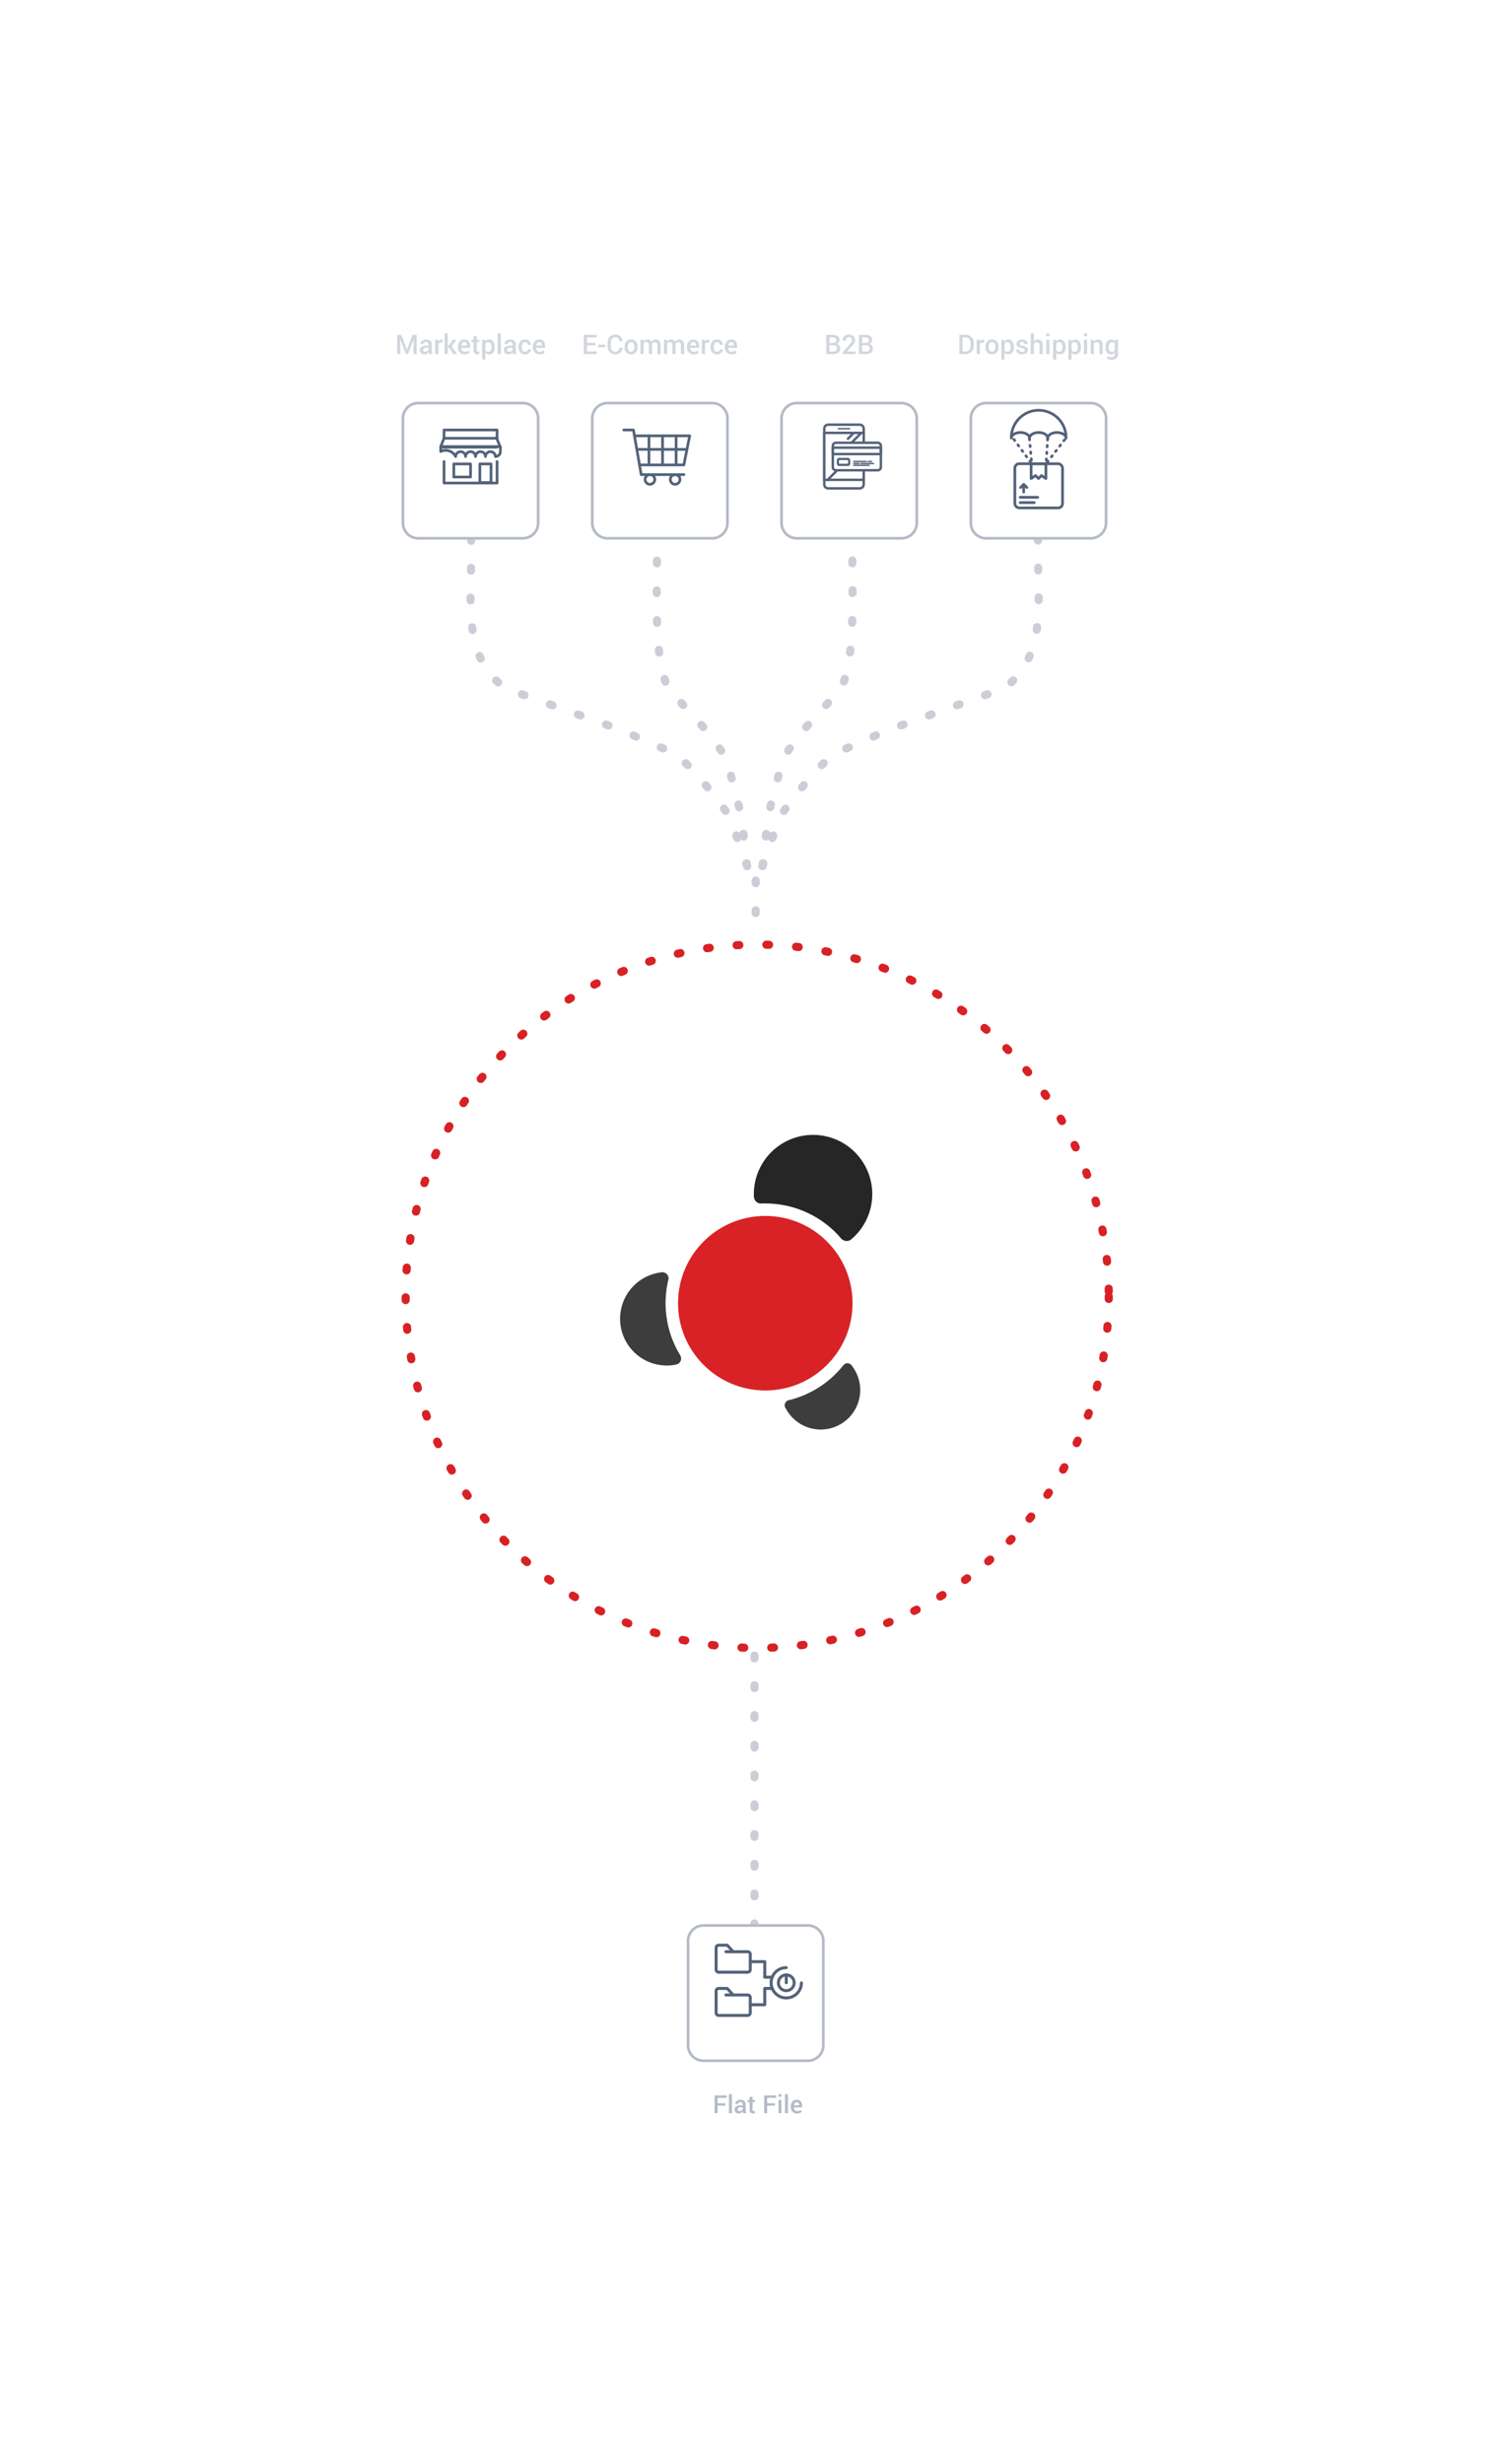 <svg xmlns="http://www.w3.org/2000/svg" xmlns:xlink="http://www.w3.org/1999/xlink" width="558" height="910.803" viewBox="0 0 558 910.803">
  <defs>
    <filter id="Path_4536" x="0" y="0" width="348" height="348" filterUnits="userSpaceOnUse">
      <feOffset dy="5" input="SourceAlpha"/>
      <feGaussianBlur stdDeviation="49.5" result="blur"/>
      <feFlood flood-color="#3c485a" flood-opacity="0.102"/>
      <feComposite operator="in" in2="blur"/>
      <feComposite in="SourceGraphic"/>
    </filter>
    <filter id="Path_4537" x="70" y="0" width="348" height="348" filterUnits="userSpaceOnUse">
      <feOffset dy="5" input="SourceAlpha"/>
      <feGaussianBlur stdDeviation="49.5" result="blur-2"/>
      <feFlood flood-color="#3c485a" flood-opacity="0.102"/>
      <feComposite operator="in" in2="blur-2"/>
      <feComposite in="SourceGraphic"/>
    </filter>
    <filter id="Path_4538" x="140" y="0" width="348" height="348" filterUnits="userSpaceOnUse">
      <feOffset dy="5" input="SourceAlpha"/>
      <feGaussianBlur stdDeviation="49.5" result="blur-3"/>
      <feFlood flood-color="#3c485a" flood-opacity="0.102"/>
      <feComposite operator="in" in2="blur-3"/>
      <feComposite in="SourceGraphic"/>
    </filter>
    <filter id="Path_4539" x="210" y="0" width="348" height="348" filterUnits="userSpaceOnUse">
      <feOffset dy="5" input="SourceAlpha"/>
      <feGaussianBlur stdDeviation="49.5" result="blur-4"/>
      <feFlood flood-color="#3c485a" flood-opacity="0.102"/>
      <feComposite operator="in" in2="blur-4"/>
      <feComposite in="SourceGraphic"/>
    </filter>
    <filter id="Path_4534" x="30.711" y="249.41" width="499.074" height="499.074" filterUnits="userSpaceOnUse">
      <feOffset dy="20" input="SourceAlpha"/>
      <feGaussianBlur stdDeviation="49.5" result="blur-5"/>
      <feFlood flood-color="#3c485a" flood-opacity="0.149"/>
      <feComposite operator="in" in2="blur-5"/>
      <feComposite in="SourceGraphic"/>
    </filter>
    <filter id="Path_4532" x="105.439" y="562.803" width="348" height="348" filterUnits="userSpaceOnUse">
      <feOffset dy="5" input="SourceAlpha"/>
      <feGaussianBlur stdDeviation="49.5" result="blur-6"/>
      <feFlood flood-color="#3c485a" flood-opacity="0.102"/>
      <feComposite operator="in" in2="blur-6"/>
      <feComposite in="SourceGraphic"/>
    </filter>
  </defs>
  <g id="Group_3559" data-name="Group 3559" transform="translate(120 -2504.111)">
    <path id="Path_3773" data-name="Path 3773" d="M865.252,140.935l-18.486-2.121c-29.5-7.08-21.451-6.717-30.8-12.143l-16.441-14.884c-11.422-5.092-30.948-4.1-48.693-4.1H714.085" transform="translate(302.871 1959.027) rotate(90)" fill="none" stroke="#cccdd7" stroke-linecap="round" stroke-miterlimit="10" stroke-width="3" stroke-dasharray="1 10"/>
    <path id="Path_3774" data-name="Path 3774" d="M865.251,107.607l-18.486,2.127c-29.5,7.1-21.451,6.736-30.8,12.177l-16.441,14.925c-11.422,5.106-30.947,4.116-48.693,4.116H714.085" transform="translate(263.869 1959.027) rotate(90)" fill="none" stroke="#cccdd7" stroke-linecap="round" stroke-miterlimit="10" stroke-width="3" stroke-dasharray="1 10"/>
    <path id="Path_3775" data-name="Path 3775" d="M865.251,107.607l-18.486,6.507c-29.5,21.725-21.451,20.609-30.8,37.258l-16.441,45.668c-11.422,15.624-30.947,12.593-48.693,12.593H714.085" transform="translate(263.869 1959.027) rotate(90)" fill="none" stroke="#cccdd7" stroke-linecap="round" stroke-miterlimit="10" stroke-width="3" stroke-dasharray="1 10"/>
    <path id="Path_3776" data-name="Path 3776" d="M865.252,209.759l-18.486-6.5c-29.5-21.7-21.451-20.587-30.8-37.218l-16.441-45.619c-11.422-15.607-30.948-12.58-48.693-12.58H714.085" transform="translate(371.695 1959.027) rotate(90)" fill="none" stroke="#cccdd7" stroke-linecap="round" stroke-miterlimit="10" stroke-width="3" stroke-dasharray="1 10"/>
    <g transform="matrix(1, 0, 0, 1, -120, 2504.11)" filter="url(#Path_4536)">
      <path id="Path_4536-2" data-name="Path 4536" d="M5.669,0H44.331A5.669,5.669,0,0,1,50,5.669V44.331A5.669,5.669,0,0,1,44.331,50H5.669A5.669,5.669,0,0,1,0,44.331V5.669A5.669,5.669,0,0,1,5.669,0Z" transform="translate(149 144)" fill="#fff" stroke="#b4bbc6" stroke-width="1"/>
    </g>
    <g transform="matrix(1, 0, 0, 1, -120, 2504.11)" filter="url(#Path_4537)">
      <path id="Path_4537-2" data-name="Path 4537" d="M5.669,0H44.331A5.669,5.669,0,0,1,50,5.669V44.331A5.669,5.669,0,0,1,44.331,50H5.669A5.669,5.669,0,0,1,0,44.331V5.669A5.669,5.669,0,0,1,5.669,0Z" transform="translate(219 144)" fill="#fff" stroke="#b4bbc6" stroke-width="1"/>
    </g>
    <g transform="matrix(1, 0, 0, 1, -120, 2504.11)" filter="url(#Path_4538)">
      <path id="Path_4538-2" data-name="Path 4538" d="M5.669,0H44.331A5.669,5.669,0,0,1,50,5.669V44.331A5.669,5.669,0,0,1,44.331,50H5.669A5.669,5.669,0,0,1,0,44.331V5.669A5.669,5.669,0,0,1,5.669,0Z" transform="translate(289 144)" fill="#fff" stroke="#b4bbc6" stroke-width="1"/>
    </g>
    <g transform="matrix(1, 0, 0, 1, -120, 2504.11)" filter="url(#Path_4539)">
      <path id="Path_4539-2" data-name="Path 4539" d="M5.669,0H44.331A5.669,5.669,0,0,1,50,5.669V44.331A5.669,5.669,0,0,1,44.331,50H5.669A5.669,5.669,0,0,1,0,44.331V5.669A5.669,5.669,0,0,1,5.669,0Z" transform="translate(359 144)" fill="#fff" stroke="#b4bbc6" stroke-width="1"/>
    </g>
    <path id="Path_4540" data-name="Path 4540" d="M-25.586-7.109l2.046,5.469h.029l2.051-5.469h1.538V0h-1.187V-2.422l.117-3.081-.029,0L-23.13,0h-.8l-2.1-5.493-.029,0,.117,3.066V0h-1.187V-7.109ZM-15.337,0q-.063-.2-.1-.391A2.792,2.792,0,0,1-15.5-.771a2.1,2.1,0,0,1-.642.623A1.633,1.633,0,0,1-17.031.1,1.756,1.756,0,0,1-18.3-.322a1.543,1.543,0,0,1-.442-1.167,1.378,1.378,0,0,1,.605-1.194,2.924,2.924,0,0,1,1.7-.427h.923v-.464a.858.858,0,0,0-.244-.649.968.968,0,0,0-.7-.234.989.989,0,0,0-.645.2.62.62,0,0,0-.239.5h-1.143l0-.029A1.309,1.309,0,0,1-17.922-4.9a2.369,2.369,0,0,1,1.545-.483,2.26,2.26,0,0,1,1.489.469,1.65,1.65,0,0,1,.566,1.348v2.349a4.331,4.331,0,0,0,.044.627A3.332,3.332,0,0,0-14.136,0Zm-1.455-.85a1.492,1.492,0,0,0,.808-.225,1.131,1.131,0,0,0,.476-.513v-.781h-.942a1.19,1.19,0,0,0-.811.256.779.779,0,0,0-.293.6.615.615,0,0,0,.2.481A.814.814,0,0,0-16.792-.85Zm6.348-3.364-.508-.02a1.064,1.064,0,0,0-.579.146.965.965,0,0,0-.359.415V0h-1.187V-5.283h1.084l.078.767a1.694,1.694,0,0,1,.515-.635,1.2,1.2,0,0,1,.725-.229,1.106,1.106,0,0,1,.2.017,1.462,1.462,0,0,1,.171.042ZM-7.9-2.31h-.532V0H-9.609V-7.617h1.182v4.355h.493L-6.6-5.283h1.4l-1.743,2.4,2,2.881H-6.323ZM-2.217.1a2.3,2.3,0,0,1-1.79-.735A2.7,2.7,0,0,1-4.673-2.52v-.2a2.8,2.8,0,0,1,.662-1.912,2.093,2.093,0,0,1,1.658-.754,2.065,2.065,0,0,1,1.638.647A2.535,2.535,0,0,1-.146-3v.7h-3.3l-.01.024a1.664,1.664,0,0,0,.369,1.03,1.166,1.166,0,0,0,.94.4,2.541,2.541,0,0,0,.82-.117A2.688,2.688,0,0,0-.664-1.3l.381.776a2.458,2.458,0,0,1-.791.444A3.314,3.314,0,0,1-2.217.1Zm-.137-4.531a.89.89,0,0,0-.723.349,1.719,1.719,0,0,0-.352.886l.01.024h2.095v-.122a1.264,1.264,0,0,0-.256-.82A.936.936,0,0,0-2.354-4.429ZM2.285-6.567v1.284h.947V-4.4H2.285v2.92a.637.637,0,0,0,.142.466A.513.513,0,0,0,2.8-.879,1.049,1.049,0,0,0,2.993-.9a1.157,1.157,0,0,0,.176-.046L3.3-.073a1.361,1.361,0,0,1-.361.129A2.009,2.009,0,0,1,2.5.1,1.361,1.361,0,0,1,1.475-.281a1.679,1.679,0,0,1-.371-1.2V-4.4H.3v-.879H1.1V-6.567Zm6.631,4.1a2.979,2.979,0,0,1-.542,1.86A1.793,1.793,0,0,1,6.865.1a1.869,1.869,0,0,1-.8-.161,1.638,1.638,0,0,1-.6-.474V2.031H4.287V-5.283h1l.117.664a1.762,1.762,0,0,1,.613-.566,1.714,1.714,0,0,1,.833-.2,1.755,1.755,0,0,1,1.521.774,3.472,3.472,0,0,1,.544,2.039Zm-1.182-.1a2.574,2.574,0,0,0-.305-1.326.992.992,0,0,0-.911-.515,1.183,1.183,0,0,0-.63.159,1.168,1.168,0,0,0-.415.442v2.388a1.1,1.1,0,0,0,.415.427,1.265,1.265,0,0,0,.64.149,1.018,1.018,0,0,0,.906-.447,2.07,2.07,0,0,0,.3-1.174ZM11.216,0H10.029V-7.617h1.187Zm4.507,0q-.063-.2-.1-.391a2.792,2.792,0,0,1-.056-.381,2.1,2.1,0,0,1-.642.623A1.633,1.633,0,0,1,14.028.1a1.756,1.756,0,0,1-1.267-.425,1.543,1.543,0,0,1-.442-1.167,1.378,1.378,0,0,1,.605-1.194,2.924,2.924,0,0,1,1.7-.427h.923v-.464a.858.858,0,0,0-.244-.649.968.968,0,0,0-.7-.234.989.989,0,0,0-.645.2.62.62,0,0,0-.239.5H12.583l0-.029A1.309,1.309,0,0,1,13.137-4.9a2.369,2.369,0,0,1,1.545-.483,2.26,2.26,0,0,1,1.489.469,1.65,1.65,0,0,1,.566,1.348v2.349a4.331,4.331,0,0,0,.044.627A3.332,3.332,0,0,0,16.924,0ZM14.268-.85a1.492,1.492,0,0,0,.808-.225,1.131,1.131,0,0,0,.476-.513v-.781h-.942a1.19,1.19,0,0,0-.811.256.779.779,0,0,0-.293.6.615.615,0,0,0,.2.481A.814.814,0,0,0,14.268-.85Zm5.9,0A1.084,1.084,0,0,0,20.9-1.1a.812.812,0,0,0,.3-.642h1.074l.01.029a1.56,1.56,0,0,1-.6,1.279A2.246,2.246,0,0,1,20.166.1a2.191,2.191,0,0,1-1.79-.752,2.886,2.886,0,0,1-.623-1.9v-.171a2.888,2.888,0,0,1,.623-1.9,2.188,2.188,0,0,1,1.79-.754,2.173,2.173,0,0,1,1.545.554,1.784,1.784,0,0,1,.574,1.409l-.01.029H21.2a1.035,1.035,0,0,0-.286-.737.977.977,0,0,0-.745-.3,1,1,0,0,0-.947.486,2.422,2.422,0,0,0-.278,1.218v.171a2.427,2.427,0,0,0,.278,1.228A1,1,0,0,0,20.166-.845ZM25.5.1a2.3,2.3,0,0,1-1.79-.735,2.7,2.7,0,0,1-.667-1.887v-.2A2.8,2.8,0,0,1,23.7-4.626a2.093,2.093,0,0,1,1.658-.754A2.065,2.065,0,0,1,27-4.734,2.535,2.535,0,0,1,27.568-3v.7h-3.3l-.01.024a1.664,1.664,0,0,0,.369,1.03,1.166,1.166,0,0,0,.94.4,2.541,2.541,0,0,0,.82-.117,2.688,2.688,0,0,0,.659-.337l.381.776a2.458,2.458,0,0,1-.791.444A3.314,3.314,0,0,1,25.5.1Zm-.137-4.531a.89.89,0,0,0-.723.349,1.719,1.719,0,0,0-.352.886l.01.024h2.095v-.122a1.264,1.264,0,0,0-.256-.82A.936.936,0,0,0,25.361-4.429Z" transform="translate(54 2635)" fill="#b4bbc6" opacity="0.604"/>
    <path id="Path_4541" data-name="Path 4541" d="M-23.821-3.2h-3.11V-.947h3.608V0h-4.795V-7.109h4.761v.952h-3.574V-4.15h3.11Zm3.633.654h-2.563V-3.5h2.563Zm6.333.186.01.029a2.239,2.239,0,0,1-.7,1.755A2.735,2.735,0,0,1-16.5.1a2.637,2.637,0,0,1-2.024-.837A3.02,3.02,0,0,1-19.3-2.876V-4.229A3.053,3.053,0,0,1-18.53-6.37a2.582,2.582,0,0,1,2-.842,2.834,2.834,0,0,1,1.985.662,2.235,2.235,0,0,1,.706,1.78l-.01.029H-15a1.539,1.539,0,0,0-.388-1.118,1.524,1.524,0,0,0-1.145-.4,1.363,1.363,0,0,0-1.155.576,2.36,2.36,0,0,0-.427,1.445v1.362a2.339,2.339,0,0,0,.437,1.455A1.4,1.4,0,0,0-16.5-.845a1.482,1.482,0,0,0,1.118-.4A1.547,1.547,0,0,0-15-2.358Zm.8-.332a2.878,2.878,0,0,1,.645-1.934,2.222,2.222,0,0,1,1.772-.757,2.216,2.216,0,0,1,1.782.757A2.853,2.853,0,0,1-8.206-2.69v.1A2.867,2.867,0,0,1-8.855-.645,2.218,2.218,0,0,1-10.627.1,2.231,2.231,0,0,1-12.41-.649a2.874,2.874,0,0,1-.645-1.938Zm1.187.1a2.359,2.359,0,0,0,.3,1.26,1.021,1.021,0,0,0,.938.483A1.026,1.026,0,0,0-9.7-1.328a2.3,2.3,0,0,0,.313-1.26v-.1A2.271,2.271,0,0,0-9.7-3.936a1.029,1.029,0,0,0-.937-.493,1.021,1.021,0,0,0-.928.493,2.344,2.344,0,0,0-.3,1.245Zm5.781-2.7.063.688a1.791,1.791,0,0,1,.649-.581,1.915,1.915,0,0,1,.9-.205,1.63,1.63,0,0,1,.889.234,1.417,1.417,0,0,1,.557.7,1.851,1.851,0,0,1,.645-.688,1.738,1.738,0,0,1,.938-.249,1.562,1.562,0,0,1,1.257.544A2.51,2.51,0,0,1,.276-3.184V0H-.911V-3.188a1.483,1.483,0,0,0-.232-.947.862.862,0,0,0-.7-.273,1.018,1.018,0,0,0-.645.205,1.143,1.143,0,0,0-.381.552q0,.073,0,.127t0,.1V0H-4.041V-3.188a1.467,1.467,0,0,0-.237-.935.852.852,0,0,0-.7-.286,1.249,1.249,0,0,0-.613.139,1.026,1.026,0,0,0-.4.393V0H-7.17V-5.283Zm8.7,0,.063.688a1.791,1.791,0,0,1,.649-.581,1.915,1.915,0,0,1,.9-.205,1.63,1.63,0,0,1,.889.234,1.417,1.417,0,0,1,.557.7,1.851,1.851,0,0,1,.645-.688,1.738,1.738,0,0,1,.938-.249,1.562,1.562,0,0,1,1.257.544,2.51,2.51,0,0,1,.461,1.653V0H7.786V-3.188a1.483,1.483,0,0,0-.232-.947.862.862,0,0,0-.7-.273,1.018,1.018,0,0,0-.645.205,1.143,1.143,0,0,0-.381.552q0,.073,0,.127t0,.1V0H4.656V-3.188a1.467,1.467,0,0,0-.237-.935.852.852,0,0,0-.7-.286,1.249,1.249,0,0,0-.613.139,1.026,1.026,0,0,0-.4.393V0H1.526V-5.283ZM12.488.1A2.3,2.3,0,0,1,10.7-.632a2.7,2.7,0,0,1-.667-1.887v-.2a2.8,2.8,0,0,1,.662-1.912,2.093,2.093,0,0,1,1.658-.754,2.065,2.065,0,0,1,1.638.647A2.535,2.535,0,0,1,14.558-3v.7h-3.3l-.01.024a1.664,1.664,0,0,0,.369,1.03,1.166,1.166,0,0,0,.94.4,2.541,2.541,0,0,0,.82-.117,2.688,2.688,0,0,0,.659-.337l.381.776a2.458,2.458,0,0,1-.791.444A3.314,3.314,0,0,1,12.488.1Zm-.137-4.531a.89.89,0,0,0-.723.349,1.719,1.719,0,0,0-.352.886l.01.024h2.095v-.122a1.264,1.264,0,0,0-.256-.82A.936.936,0,0,0,12.351-4.429Zm5.8.215-.508-.02a1.064,1.064,0,0,0-.579.146.965.965,0,0,0-.359.415V0H15.515V-5.283H16.6l.078.767a1.694,1.694,0,0,1,.515-.635,1.2,1.2,0,0,1,.725-.229,1.106,1.106,0,0,1,.2.017,1.462,1.462,0,0,1,.171.042ZM21.16-.845a1.084,1.084,0,0,0,.732-.256.812.812,0,0,0,.3-.642h1.074l.01.029a1.56,1.56,0,0,1-.6,1.279A2.246,2.246,0,0,1,21.16.1a2.191,2.191,0,0,1-1.79-.752,2.886,2.886,0,0,1-.623-1.9v-.171a2.888,2.888,0,0,1,.623-1.9,2.188,2.188,0,0,1,1.79-.754,2.173,2.173,0,0,1,1.545.554,1.784,1.784,0,0,1,.574,1.409l-.01.029H22.19a1.035,1.035,0,0,0-.286-.737.977.977,0,0,0-.745-.3,1,1,0,0,0-.947.486,2.422,2.422,0,0,0-.278,1.218v.171a2.427,2.427,0,0,0,.278,1.228A1,1,0,0,0,21.16-.845ZM26.492.1A2.3,2.3,0,0,1,24.7-.632a2.7,2.7,0,0,1-.667-1.887v-.2A2.8,2.8,0,0,1,24.7-4.626a2.093,2.093,0,0,1,1.658-.754,2.065,2.065,0,0,1,1.638.647A2.535,2.535,0,0,1,28.562-3v.7h-3.3l-.01.024a1.664,1.664,0,0,0,.369,1.03,1.166,1.166,0,0,0,.94.4,2.541,2.541,0,0,0,.82-.117,2.688,2.688,0,0,0,.659-.337l.381.776a2.458,2.458,0,0,1-.791.444A3.314,3.314,0,0,1,26.492.1Zm-.137-4.531a.89.89,0,0,0-.723.349,1.719,1.719,0,0,0-.352.886l.01.024h2.095v-.122a1.264,1.264,0,0,0-.256-.82A.936.936,0,0,0,26.355-4.429Z" transform="translate(124 2635)" fill="#b4bbc6" opacity="0.604"/>
    <path id="Path_4542" data-name="Path 4542" d="M-8.472,0V-7.109h2.363a3.075,3.075,0,0,1,1.846.486A1.684,1.684,0,0,1-3.6-5.171a1.428,1.428,0,0,1-.278.864,1.644,1.644,0,0,1-.771.566,1.585,1.585,0,0,1,.977.61A1.8,1.8,0,0,1-3.33-2.041,1.827,1.827,0,0,1-3.984-.52,2.831,2.831,0,0,1-5.791,0Zm1.187-3.232V-.947h1.494a1.427,1.427,0,0,0,.947-.281,1,1,0,0,0,.332-.813A1.277,1.277,0,0,0-4.79-2.92a1.107,1.107,0,0,0-.869-.312Zm0-.884h1.309A1.338,1.338,0,0,0-5.1-4.377a.9.9,0,0,0,.32-.74A.922.922,0,0,0-5.122-5.9a1.61,1.61,0,0,0-.986-.256H-7.285ZM2.412,0H-2.31V-.815L0-3.34A5.618,5.618,0,0,0,.786-4.358,1.633,1.633,0,0,0,1-5.137a1.182,1.182,0,0,0-.278-.8A.943.943,0,0,0-.029-6.26a1.158,1.158,0,0,0-.928.352,1.433,1.433,0,0,0-.3.967H-2.407l-.01-.029A2.089,2.089,0,0,1-1.8-6.565,2.383,2.383,0,0,1-.029-7.212a2.256,2.256,0,0,1,1.621.566,1.948,1.948,0,0,1,.6,1.479A2.186,2.186,0,0,1,1.843-4,9.833,9.833,0,0,1,.776-2.646L-.806-.977l.015.029h3.2ZM3.618,0V-7.109H5.981a3.075,3.075,0,0,1,1.846.486,1.684,1.684,0,0,1,.664,1.453,1.428,1.428,0,0,1-.278.864,1.644,1.644,0,0,1-.771.566,1.585,1.585,0,0,1,.977.61A1.8,1.8,0,0,1,8.76-2.041,1.827,1.827,0,0,1,8.105-.52,2.831,2.831,0,0,1,6.3,0ZM4.8-3.232V-.947H6.3a1.427,1.427,0,0,0,.947-.281,1,1,0,0,0,.332-.813A1.277,1.277,0,0,0,7.3-2.92a1.107,1.107,0,0,0-.869-.312Zm0-.884H6.113a1.338,1.338,0,0,0,.872-.261.9.9,0,0,0,.32-.74A.922.922,0,0,0,6.968-5.9a1.61,1.61,0,0,0-.986-.256H4.8Z" transform="translate(194 2635)" fill="#b4bbc6" opacity="0.604"/>
    <path id="Path_4543" data-name="Path 4543" d="M-29.258,0V-7.109h2.3a2.981,2.981,0,0,1,2.2.845,2.937,2.937,0,0,1,.847,2.173v1.079A2.926,2.926,0,0,1-24.753-.84a2.99,2.99,0,0,1-2.2.84Zm1.187-6.157v5.21h1.084A1.752,1.752,0,0,0-25.6-1.523a2.176,2.176,0,0,0,.505-1.489V-4.1A2.161,2.161,0,0,0-25.6-5.581a1.752,1.752,0,0,0-1.389-.576Zm7.866,1.943-.508-.02a1.064,1.064,0,0,0-.579.146.965.965,0,0,0-.359.415V0h-1.187V-5.283h1.084l.078.767a1.694,1.694,0,0,1,.515-.635,1.2,1.2,0,0,1,.725-.229,1.106,1.106,0,0,1,.2.017,1.462,1.462,0,0,1,.171.042Zm.61,1.523a2.878,2.878,0,0,1,.645-1.934,2.222,2.222,0,0,1,1.772-.757,2.216,2.216,0,0,1,1.782.757,2.853,2.853,0,0,1,.649,1.934v.1A2.867,2.867,0,0,1-15.4-.645,2.218,2.218,0,0,1-17.168.1,2.231,2.231,0,0,1-18.95-.649a2.874,2.874,0,0,1-.645-1.938Zm1.187.1a2.359,2.359,0,0,0,.3,1.26,1.021,1.021,0,0,0,.938.483,1.026,1.026,0,0,0,.928-.483,2.3,2.3,0,0,0,.313-1.26v-.1a2.271,2.271,0,0,0-.312-1.245,1.029,1.029,0,0,0-.937-.493,1.021,1.021,0,0,0-.928.493,2.344,2.344,0,0,0-.3,1.245Zm9.326.122a2.979,2.979,0,0,1-.542,1.86A1.793,1.793,0,0,1-11.133.1a1.869,1.869,0,0,1-.8-.161,1.638,1.638,0,0,1-.6-.474V2.031h-1.187V-5.283h1l.117.664a1.762,1.762,0,0,1,.613-.566,1.714,1.714,0,0,1,.833-.2,1.755,1.755,0,0,1,1.521.774,3.472,3.472,0,0,1,.544,2.039Zm-1.182-.1a2.574,2.574,0,0,0-.305-1.326.992.992,0,0,0-.911-.515,1.183,1.183,0,0,0-.63.159,1.168,1.168,0,0,0-.415.442v2.388a1.1,1.1,0,0,0,.415.427,1.265,1.265,0,0,0,.64.149,1.018,1.018,0,0,0,.906-.447,2.07,2.07,0,0,0,.3-1.174Zm5.186,1.133a.552.552,0,0,0-.234-.454,2.338,2.338,0,0,0-.874-.317A3.628,3.628,0,0,1-7.62-2.776a1.192,1.192,0,0,1-.486-1,1.428,1.428,0,0,1,.562-1.133,2.233,2.233,0,0,1,1.479-.469A2.317,2.317,0,0,1-4.529-4.9a1.41,1.41,0,0,1,.544,1.179l-.01.029H-5.132a.744.744,0,0,0-.249-.562.957.957,0,0,0-.684-.234.978.978,0,0,0-.654.193.6.6,0,0,0-.225.471.529.529,0,0,0,.212.442,2.281,2.281,0,0,0,.862.291,3.631,3.631,0,0,1,1.477.579A1.22,1.22,0,0,1-3.911-1.5,1.385,1.385,0,0,1-4.5-.342,2.507,2.507,0,0,1-6.05.1,2.366,2.366,0,0,1-7.676-.425a1.49,1.49,0,0,1-.566-1.211l.01-.029h1.1A.791.791,0,0,0-6.8-1a1.334,1.334,0,0,0,.762.21,1.217,1.217,0,0,0,.708-.176A.551.551,0,0,0-5.078-1.436Zm3.4-3.164a1.883,1.883,0,0,1,.642-.576A1.729,1.729,0,0,1-.2-5.381a1.664,1.664,0,0,1,1.311.53,2.4,2.4,0,0,1,.471,1.633V0H.4V-3.228a1.338,1.338,0,0,0-.249-.9A.951.951,0,0,0-.6-4.409a1.325,1.325,0,0,0-.623.144,1.28,1.28,0,0,0-.457.4V0H-2.861V-7.617h1.187ZM4.082,0H2.9V-5.283H4.082Zm0-6.577H2.9v-1.04H4.082Zm5.957,4.111A2.979,2.979,0,0,1,9.5-.605,1.793,1.793,0,0,1,7.988.1a1.869,1.869,0,0,1-.8-.161,1.638,1.638,0,0,1-.6-.474V2.031H5.41V-5.283h1l.117.664a1.762,1.762,0,0,1,.613-.566,1.714,1.714,0,0,1,.833-.2,1.755,1.755,0,0,1,1.521.774,3.472,3.472,0,0,1,.544,2.039Zm-1.182-.1a2.574,2.574,0,0,0-.305-1.326.992.992,0,0,0-.911-.515,1.183,1.183,0,0,0-.63.159,1.168,1.168,0,0,0-.415.442v2.388a1.1,1.1,0,0,0,.415.427,1.265,1.265,0,0,0,.64.149,1.018,1.018,0,0,0,.906-.447,2.07,2.07,0,0,0,.3-1.174Zm6.846.1a2.979,2.979,0,0,1-.542,1.86A1.793,1.793,0,0,1,13.652.1a1.869,1.869,0,0,1-.8-.161,1.638,1.638,0,0,1-.6-.474V2.031H11.074V-5.283h1l.117.664a1.762,1.762,0,0,1,.613-.566,1.714,1.714,0,0,1,.833-.2,1.755,1.755,0,0,1,1.521.774A3.472,3.472,0,0,1,15.7-2.568Zm-1.182-.1a2.574,2.574,0,0,0-.305-1.326.992.992,0,0,0-.911-.515,1.183,1.183,0,0,0-.63.159,1.168,1.168,0,0,0-.415.442v2.388a1.1,1.1,0,0,0,.415.427,1.265,1.265,0,0,0,.64.149,1.018,1.018,0,0,0,.906-.447,2.07,2.07,0,0,0,.3-1.174ZM18,0H16.816V-5.283H18Zm0-6.577H16.816v-1.04H18Zm2.4,1.294.068.762a1.89,1.89,0,0,1,.652-.632,1.739,1.739,0,0,1,.886-.227,1.663,1.663,0,0,1,1.287.5,2.245,2.245,0,0,1,.461,1.56V0H22.573V-3.311a1.187,1.187,0,0,0-.247-.847,1.007,1.007,0,0,0-.75-.251,1.243,1.243,0,0,0-.62.154,1.282,1.282,0,0,0-.449.422V0H19.321V-5.283ZM24.78-2.568A3.44,3.44,0,0,1,25.332-4.6a1.776,1.776,0,0,1,1.533-.776,1.664,1.664,0,0,1,.833.2,1.759,1.759,0,0,1,.608.583l.117-.688h.986V0a1.994,1.994,0,0,1-.63,1.577,2.612,2.612,0,0,1-1.787.557,3.5,3.5,0,0,1-.833-.11,3.867,3.867,0,0,1-.808-.291L25.605.8a2.872,2.872,0,0,0,.647.237,3.1,3.1,0,0,0,.73.085,1.355,1.355,0,0,0,.942-.276,1.1,1.1,0,0,0,.3-.847V-.542a1.66,1.66,0,0,1-.588.481A1.773,1.773,0,0,1,26.855.1a1.824,1.824,0,0,1-1.523-.708,2.942,2.942,0,0,1-.552-1.86Zm1.187.1A2.074,2.074,0,0,0,26.257-1.3a1.006,1.006,0,0,0,.9.437,1.216,1.216,0,0,0,.642-.159,1.172,1.172,0,0,0,.422-.457V-3.794a1.268,1.268,0,0,0-.427-.452,1.158,1.158,0,0,0-.627-.164.976.976,0,0,0-.906.513,2.64,2.64,0,0,0-.3,1.328Z" transform="translate(264 2635)" fill="#b4bbc6" opacity="0.604"/>
    <g id="Group_3139" data-name="Group 3139" transform="translate(-333.031 2557.072)">
      <g id="Group_2956" data-name="Group 2956" transform="translate(376.714 106)">
        <path id="Path_3592" data-name="Path 3592" d="M378,125v7.967h19.611V125" transform="translate(-377.488 -113.356)" fill="none" stroke="#526279" stroke-linecap="round" stroke-linejoin="round" stroke-width="1"/>
        <path id="Path_3593" data-name="Path 3593" d="M397.611,109.064V106H378v3.064" transform="translate(-377.488 -106)" fill="none" stroke="#526279" stroke-linecap="round" stroke-linejoin="round" stroke-width="1"/>
        <rect id="Rectangle_590" data-name="Rectangle 590" width="6.191" height="4.815" transform="translate(4.127 12.557)" fill="none" stroke="#526279" stroke-linecap="round" stroke-linejoin="round" stroke-width="1"/>
        <rect id="Rectangle_591" data-name="Rectangle 591" width="4.127" height="6.879" transform="translate(13.757 12.557)" fill="none" stroke="#526279" stroke-linecap="round" stroke-linejoin="round" stroke-width="1"/>
        <line id="Line_52" data-name="Line 52" x1="19.948" transform="translate(0 6.366)" fill="none" stroke="#526279" stroke-linecap="round" stroke-linejoin="round" stroke-width="1"/>
      </g>
      <line id="Line_53" data-name="Line 53" x2="1.376" y2="3.439" transform="translate(396.661 108.927)" fill="none" stroke="#526279" stroke-linecap="round" stroke-linejoin="round" stroke-width="1"/>
      <path id="Path_3594" data-name="Path 3594" d="M376,114.064,377.226,111h19.611" transform="translate(0 -1.936)" fill="none" stroke="#526279" stroke-linecap="round" stroke-linejoin="round" stroke-width="1"/>
      <path id="Path_3595" data-name="Path 3595" d="M376,116v1.839a4.111,4.111,0,0,1,5.516,1.839,1.839,1.839,0,0,1,3.677,0,1.839,1.839,0,0,1,3.677,0,1.839,1.839,0,0,1,3.677,0,1.839,1.839,0,0,1,3.677,0,1.838,1.838,0,0,0,1.839-1.839V116Z" transform="translate(0 -3.872)" fill="none" stroke="#526279" stroke-linecap="round" stroke-linejoin="round" stroke-width="1"/>
    </g>
    <g id="Group_3137" data-name="Group 3137" transform="translate(-130.35 2487.072)">
      <path id="Path_3596" data-name="Path 3596" d="M263.229,192.493H247.454L244.585,176H241" fill="none" stroke="#526279" stroke-linecap="round" stroke-linejoin="round" stroke-width="1"/>
      <path id="Path_3597" data-name="Path 3597" d="M247,179h20.078l-2.151,10.756H249.151" transform="translate(-1.698 -0.849)" fill="none" stroke="#526279" stroke-linecap="round" stroke-linejoin="round" stroke-width="1"/>
      <line id="Line_54" data-name="Line 54" y2="10.756" transform="translate(250.322 178.151)" fill="none" stroke="#526279" stroke-linecap="round" stroke-linejoin="round" stroke-width="1"/>
      <line id="Line_55" data-name="Line 55" y2="10.756" transform="translate(255.342 178.151)" fill="none" stroke="#526279" stroke-linecap="round" stroke-linejoin="round" stroke-width="1"/>
      <line id="Line_56" data-name="Line 56" x1="17.927" transform="translate(246.02 183.171)" fill="none" stroke="#526279" stroke-linecap="round" stroke-linejoin="round" stroke-width="1"/>
      <line id="Line_57" data-name="Line 57" y2="10.756" transform="translate(260.361 178.151)" fill="none" stroke="#526279" stroke-linecap="round" stroke-linejoin="round" stroke-width="1"/>
      <circle id="Ellipse_214" data-name="Ellipse 214" cx="1.793" cy="1.793" r="1.793" transform="translate(248.888 192.493)" fill="none" stroke="#526279" stroke-linecap="round" stroke-linejoin="round" stroke-width="1"/>
      <circle id="Ellipse_215" data-name="Ellipse 215" cx="1.793" cy="1.793" r="1.793" transform="translate(258.21 192.493)" fill="none" stroke="#526279" stroke-linecap="round" stroke-linejoin="round" stroke-width="1"/>
    </g>
    <g id="Group_3138" data-name="Group 3138" transform="translate(-846.641 564.904)">
      <g id="Group_2960" data-name="Group 2960" transform="translate(1031.138 2095.9)">
        <path id="Path_3598" data-name="Path 3598" d="M1044.558,2120.047H1032.9a1.764,1.764,0,0,1-1.762-1.762v-20.623a1.764,1.764,0,0,1,1.762-1.762h11.657a1.765,1.765,0,0,1,1.762,1.762v20.623A1.764,1.764,0,0,1,1044.558,2120.047ZM1032.9,2096.5a1.165,1.165,0,0,0-1.164,1.164v20.623a1.165,1.165,0,0,0,1.164,1.164h11.657a1.165,1.165,0,0,0,1.164-1.164v-20.623a1.165,1.165,0,0,0-1.164-1.164Z" transform="translate(-1031.138 -2095.9)" fill="#526279" stroke="#526279" stroke-width="0.3"/>
      </g>
      <g id="Group_2961" data-name="Group 2961" transform="translate(1031.147 2098.932)">
        <rect id="Rectangle_595" data-name="Rectangle 595" width="14.575" height="17.361" transform="translate(0.299 0.299)" fill="#fff"/>
        <path id="Path_3599" data-name="Path 3599" d="M1046.218,2185.694h-14.575a.3.3,0,0,1-.3-.3v-17.362a.3.3,0,0,1,.3-.3h14.575a.3.3,0,0,1,.3.3v17.362A.3.3,0,0,1,1046.218,2185.694Zm-14.276-.6h13.977v-16.763h-13.977Z" transform="translate(-1031.344 -2167.734)" fill="#526279" stroke="#526279" stroke-width="0.3"/>
      </g>
      <path id="Path_3600" data-name="Path 3600" d="M1159.719,2132.518h-4.181a.261.261,0,0,1-.261-.261h0a.261.261,0,0,1,.261-.261h4.181a.261.261,0,0,1,.261.261h0A.261.261,0,0,1,1159.719,2132.518Z" transform="translate(-118.899 -34.573)" fill="#526279"/>
      <g id="Group_2962" data-name="Group 2962" transform="translate(1039.88 2099.038)">
        <line id="Line_58" data-name="Line 58" x1="2.056" y2="2.072" transform="translate(0.299 0.299)" fill="#fff" stroke="#526279" stroke-width="0.3"/>
        <path id="Path_3601" data-name="Path 3601" d="M1238.56,2172.923a.3.3,0,0,1-.212-.51l2.056-2.072a.3.3,0,1,1,.425.421l-2.056,2.072A.3.3,0,0,1,1238.56,2172.923Z" transform="translate(-1238.261 -2170.252)" fill="#526279" stroke="#526279" stroke-width="0.3"/>
      </g>
      <g id="Group_2963" data-name="Group 2963" transform="translate(1041.076 2099.038)">
        <line id="Line_59" data-name="Line 59" x1="3.652" y2="3.68" transform="translate(0.299 0.299)" fill="#fff" stroke="#526279" stroke-width="0.3"/>
        <path id="Path_3602" data-name="Path 3602" d="M1266.9,2174.53a.3.3,0,0,1-.212-.51l3.652-3.68a.3.3,0,1,1,.425.421l-3.651,3.68A.3.3,0,0,1,1266.9,2174.53Z" transform="translate(-1266.598 -2170.252)" fill="#526279" stroke="#526279" stroke-width="0.3"/>
      </g>
      <g id="Group_2964" data-name="Group 2964" transform="translate(1032.394 2112.972)">
        <line id="Line_60" data-name="Line 60" x1="3.296" y2="3.322" transform="translate(0.299 0.299)" fill="#fff" stroke="#526279" stroke-width="0.3"/>
        <path id="Path_3603" data-name="Path 3603" d="M1061.186,2504.278a.3.3,0,0,1-.212-.51l3.3-3.322a.3.3,0,1,1,.425.421l-3.3,3.322A.3.3,0,0,1,1061.186,2504.278Z" transform="translate(-1060.887 -2500.358)" fill="#526279" stroke="#526279" stroke-width="0.3"/>
      </g>
      <g id="Group_2965" data-name="Group 2965" transform="translate(1034.295 2102.591)">
        <path id="Path_3604" data-name="Path 3604" d="M1130.8,2262.668v7.874a1.157,1.157,0,0,1-1.152,1.149H1114.17a1.156,1.156,0,0,1-1.152-1.149v-7.874a1.151,1.151,0,0,1,1.152-1.143h15.476A1.151,1.151,0,0,1,1130.8,2262.668Z" transform="translate(-1112.719 -2261.226)" fill="#fff"/>
        <path id="Path_3605" data-name="Path 3605" d="M1122.857,2265.2h-15.476a1.451,1.451,0,0,1-1.451-1.449v-7.873a1.448,1.448,0,0,1,1.451-1.442h15.476a1.448,1.448,0,0,1,1.451,1.442v7.873A1.451,1.451,0,0,1,1122.857,2265.2Zm-15.476-10.166a.849.849,0,0,0-.853.844v7.873a.852.852,0,0,0,.853.851h15.476a.863.863,0,0,0,.853-.851v-7.873a.85.85,0,0,0-.853-.844Z" transform="translate(-1105.93 -2254.437)" fill="#526279" stroke="#526279" stroke-width="0.3"/>
      </g>
      <g id="Group_2966" data-name="Group 2966" transform="translate(1034.3 2104.396)">
        <path id="Path_3606" data-name="Path 3606" d="M1124.111,2300.147h-17.769a.3.3,0,0,1-.3-.3v-2.374a.3.3,0,0,1,.3-.3h17.769a.3.3,0,0,1,.3.3v2.374A.3.3,0,0,1,1124.111,2300.147Zm-17.47-.6h17.171v-1.775h-17.171Z" transform="translate(-1106.043 -2297.175)" fill="#526279" stroke="#526279" stroke-width="0.3"/>
      </g>
      <rect id="Rectangle_597" data-name="Rectangle 597" width="5.018" height="0.287" rx="0.143" transform="translate(1042.188 2109.679)" fill="#526279" stroke="#526279" stroke-width="0.2"/>
      <rect id="Rectangle_598" data-name="Rectangle 598" width="1.571" height="0.287" rx="0.143" transform="translate(1047.528 2109.679)" fill="#526279" stroke="#526279" stroke-width="0.2"/>
      <rect id="Rectangle_599" data-name="Rectangle 599" width="2.322" height="0.287" rx="0.143" transform="translate(1042.188 2110.395)" fill="#526279" stroke="#526279" stroke-width="0.2"/>
      <rect id="Rectangle_600" data-name="Rectangle 600" width="4.96" height="0.287" rx="0.143" transform="translate(1044.885 2110.395)" fill="#526279" stroke="#526279" stroke-width="0.2"/>
      <rect id="Rectangle_601" data-name="Rectangle 601" width="6.019" height="0.287" rx="0.143" transform="translate(1042.188 2111.072)" fill="#526279" stroke="#526279" stroke-width="0.2"/>
      <g id="Group_2967" data-name="Group 2967" transform="translate(1036.196 2108.584)">
        <path id="Path_3607" data-name="Path 3607" d="M1140.5,2413.666h-3.287a.724.724,0,0,1-.723-.724v-1.327a.724.724,0,0,1,.723-.724h3.287a.724.724,0,0,1,.723.724v1.327A.724.724,0,0,1,1140.5,2413.666Zm-3.287-2.176a.125.125,0,0,0-.125.125v1.327a.125.125,0,0,0,.125.125h3.287a.125.125,0,0,0,.125-.125v-1.327a.125.125,0,0,0-.125-.125Z" transform="translate(-1136.488 -2410.891)" fill="#526279" stroke="#526279" stroke-width="0.2"/>
      </g>
    </g>
    <g id="Group_3136" data-name="Group 3136" transform="translate(-76.031 242.002)">
      <g id="Group_2968" data-name="Group 2968" transform="translate(331.306 2433.546)">
        <rect id="Rectangle_602" data-name="Rectangle 602" width="17.629" height="16.323" rx="1.605" transform="translate(0 0)" fill="none" stroke="#526279" stroke-linecap="round" stroke-linejoin="round" stroke-width="1"/>
        <line id="Line_61" data-name="Line 61" y2="2.612" transform="translate(3.265 7.835)" fill="none" stroke="#526279" stroke-linecap="round" stroke-linejoin="round" stroke-width="1"/>
        <path id="Path_3608" data-name="Path 3608" d="M381.851,258.1l1.175-1.175L384.2,258.1" transform="translate(-379.746 -249.313)" fill="none" stroke="#526279" stroke-linecap="round" stroke-linejoin="round" stroke-width="1"/>
        <line id="Line_62" data-name="Line 62" x2="5.223" transform="translate(1.959 14.364)" fill="none" stroke="#526279" stroke-linecap="round" stroke-linejoin="round" stroke-width="1"/>
        <line id="Line_63" data-name="Line 63" x2="6.529" transform="translate(1.959 12.405)" fill="none" stroke="#526279" stroke-linecap="round" stroke-linejoin="round" stroke-width="1"/>
        <path id="Path_3609" data-name="Path 3609" d="M394.467,248.467l-1.64-1.093-1.093,1.093-1.093-1.093L389,248.467V243h5.467Z" transform="translate(-382.987 -243)" fill="none" stroke="#526279" stroke-linecap="round" stroke-linejoin="round" stroke-width="1"/>
      </g>
      <g id="Group_2969" data-name="Group 2969" transform="translate(330 2413.881)">
        <path id="Path_1157" data-name="Path 1157" d="M931.263,316.308c1.819,0,3.3.892,3.362,2.007h.012c.064-1.115,1.543-2.007,3.362-2.007s3.3.892,3.362,2.007h.042c.064-1.115,1.543-2.007,3.363-2.007s3.3.892,3.362,2.007h.006a10.12,10.12,0,1,0-20.239,0h.006C927.965,317.2,929.443,316.308,931.263,316.308Z" transform="translate(-927.895 -308.195)" fill="none" stroke="#526279" stroke-linecap="round" stroke-width="1"/>
        <path id="Path_1158" data-name="Path 1158" d="M934.984,325.652l.855,9.316-6.977-9.546" transform="translate(-928.294 -315.302)" fill="none" stroke="#526279" stroke-linecap="round" stroke-miterlimit="10" stroke-width="1" stroke-dasharray="0.5 2"/>
        <path id="Path_1159" data-name="Path 1159" d="M950.346,325.9l-.565,9.265,7.143-9.265" transform="translate(-936.924 -315.5)" fill="none" stroke="#526279" stroke-linecap="round" stroke-miterlimit="10" stroke-width="1" stroke-dasharray="0.5 2"/>
      </g>
    </g>
    <path id="Path_4535" data-name="Path 4535" d="M0,0V14.271" transform="translate(159.439 2829.613)" fill="none" stroke="#cccdd7" stroke-linecap="round" stroke-width="3" stroke-dasharray="1 10"/>
    <path id="Path_4533" data-name="Path 4533" d="M130,0A130,130,0,1,1,0,130,130,130,0,0,1,130,0Z" transform="translate(289.998 2853.309) rotate(90)" fill="none" stroke="#d82125" stroke-linecap="round" stroke-width="3" stroke-dasharray="1 10"/>
    <g transform="matrix(1, 0, 0, 1, -120, 2504.11)" filter="url(#Path_4534)">
      <path id="Path_4534-2" data-name="Path 4534" d="M101.037,0A101.037,101.037,0,1,1,0,101.037,101.037,101.037,0,0,1,101.037,0Z" transform="translate(179.21 377.91)" fill="#fff"/>
    </g>
    <g id="Group_3135" data-name="Group 3135" transform="translate(109.215 2923.65)">
      <path id="Path_1150" data-name="Path 1150" d="M578.3,215.416c-.018.07-.034.141-.049.212a36.974,36.974,0,0,0,3.681,26.024c.187.336.386.662.574,1a2.826,2.826,0,0,1,.568,1.94,2.4,2.4,0,0,1-1.065,1.615,4.96,4.96,0,0,1-.93.33c-.364.065-.73.131-1.1.18a17.287,17.287,0,0,1-4.689-34.253c.047-.006.093-.009.138-.019a2.559,2.559,0,0,1,1.935.274,2.245,2.245,0,0,1,.937,2.7" transform="translate(-560.432 -161.591)" fill="#3d3d3d"/>
      <ellipse id="Ellipse_123" data-name="Ellipse 123" cx="32.264" cy="32.264" rx="32.264" ry="32.264" transform="translate(21.51 29.96)" fill="#d82225"/>
      <path id="Path_1151" data-name="Path 1151" d="M605.706,194.048c.713-.041.865-.023,1.589-.023a36.787,36.787,0,0,1,27.6,12.427,3.169,3.169,0,0,0,2.163,1.438,2.659,2.659,0,0,0,2.185-.757l.525-.446a21.891,21.891,0,1,0-36.7-16.118,4.336,4.336,0,0,0,.22,1.836,2.544,2.544,0,0,0,2.416,1.643" transform="translate(-553.521 -168.675)" fill="#262626"/>
      <path id="Path_1152" data-name="Path 1152" d="M637.76,242.273q.282.376.54.773A14.6,14.6,0,1,1,613.6,258.591c-.117-.192-.224-.39-.339-.585a1.949,1.949,0,0,1-.26-1.859,2.085,2.085,0,0,1,1.727-1.264,11.294,11.294,0,0,0,1.2-.324,36.888,36.888,0,0,0,17.74-11.4c.231-.268.447-.55.681-.816a2.41,2.41,0,0,1,1.085-.919,1.9,1.9,0,0,1,1.669.185A2.263,2.263,0,0,1,637.76,242.273Z" transform="translate(-551.93 -156.896)" fill="#3d3d3d"/>
    </g>
    <path id="Path_4531" data-name="Path 4531" d="M0,0V102.834" transform="translate(159 3216.141) rotate(180)" fill="none" stroke="#cccdd7" stroke-linecap="round" stroke-width="3" stroke-dasharray="1 10"/>
    <g transform="matrix(1, 0, 0, 1, -120, 2504.11)" filter="url(#Path_4532)">
      <path id="Path_4532-2" data-name="Path 4532" d="M5.669,0H44.331A5.669,5.669,0,0,1,50,5.669V44.331A5.669,5.669,0,0,1,44.331,50H5.669A5.669,5.669,0,0,1,0,44.331V5.669A5.669,5.669,0,0,1,5.669,0Z" transform="translate(304.44 756.8) rotate(180)" fill="#fff" stroke="#b4bbc6" stroke-width="1"/>
    </g>
    <path id="Path_4574" data-name="Path 4574" d="M-20.188-6.421h-2.883v2.806h-1.1v-6.579h4.441v.881h-3.343V-7.3h2.883Zm2.417,2.806h-1.1v-7.048h1.1Zm4.17,0q-.059-.185-.1-.361a2.584,2.584,0,0,1-.052-.352,1.94,1.94,0,0,1-.594.576,1.511,1.511,0,0,1-.825.233,1.625,1.625,0,0,1-1.172-.393,1.427,1.427,0,0,1-.409-1.08,1.276,1.276,0,0,1,.56-1.1,2.705,2.705,0,0,1,1.577-.4h.854v-.429a.794.794,0,0,0-.226-.6.9.9,0,0,0-.646-.217.915.915,0,0,0-.6.181.574.574,0,0,0-.221.465h-1.057l0-.027a1.211,1.211,0,0,1,.517-1.026,2.192,2.192,0,0,1,1.43-.447,2.091,2.091,0,0,1,1.378.434,1.527,1.527,0,0,1,.524,1.247v2.173a4.008,4.008,0,0,0,.041.581,3.083,3.083,0,0,0,.131.544ZM-14.947-4.4A1.38,1.38,0,0,0-14.2-4.61a1.047,1.047,0,0,0,.441-.474v-.723h-.872a1.1,1.1,0,0,0-.75.237.721.721,0,0,0-.271.558.569.569,0,0,0,.183.445A.753.753,0,0,0-14.947-4.4Zm4.8-5.291V-8.5h.877v.813h-.877v2.7a.589.589,0,0,0,.131.431.475.475,0,0,0,.348.129.971.971,0,0,0,.176-.016,1.071,1.071,0,0,0,.163-.043l.117.8a1.259,1.259,0,0,1-.334.12,1.859,1.859,0,0,1-.4.043,1.259,1.259,0,0,1-.949-.355,1.553,1.553,0,0,1-.343-1.114v-2.7h-.745V-8.5h.745V-9.693Zm8.277,3.271H-4.749v2.806h-1.1v-6.579h4.441v.881H-4.749V-7.3h2.883ZM.55-3.616h-1.1V-8.5H.55ZM.55-9.7h-1.1v-.962H.55Zm2.4,6.086h-1.1v-7.048h1.1Zm3.325.095A2.126,2.126,0,0,1,4.619-4.2,2.5,2.5,0,0,1,4-5.947v-.181A2.6,2.6,0,0,1,4.614-7.9a1.936,1.936,0,0,1,1.534-.7A1.911,1.911,0,0,1,7.664-8,2.346,2.346,0,0,1,8.191-6.39v.646H5.141l-.009.023a1.539,1.539,0,0,0,.341.953,1.079,1.079,0,0,0,.87.37A2.351,2.351,0,0,0,7.1-4.506a2.487,2.487,0,0,0,.61-.312l.352.718a2.275,2.275,0,0,1-.732.411A3.066,3.066,0,0,1,6.275-3.521ZM6.148-7.714a.824.824,0,0,0-.669.323,1.591,1.591,0,0,0-.325.82l.009.023H7.1v-.113a1.17,1.17,0,0,0-.237-.759A.866.866,0,0,0,6.148-7.714Z" transform="translate(168.42 3288.932)" fill="#b4bbc6"/>
    <g id="Group_3581" data-name="Group 3581" transform="translate(144.252 3222.648)">
      <path id="Path_4562" data-name="Path 4562" d="M27.6,175.83H16.869a1.505,1.505,0,0,1-1.5-1.5V166.25a1.506,1.506,0,0,1,1.5-1.5H20.04a.553.553,0,0,1,.408.181l2.03,2.235H27.6a1.506,1.506,0,0,1,1.5,1.5v5.662A1.506,1.506,0,0,1,27.6,175.83Zm-10.73-9.984a.4.4,0,0,0-.4.4v8.077a.4.4,0,0,0,.4.4H27.6a.4.4,0,0,0,.4-.4v-5.662a.4.4,0,0,0-.4-.4H22.234a.551.551,0,0,1-.408-.181l-2.03-2.235Z" transform="translate(-15.365 -164.745)" fill="#526279"/>
      <path id="Path_4563" data-name="Path 4563" d="M24.476,169.739H21.822a.551.551,0,1,1,0-1.1h2.654a.551.551,0,1,1,0,1.1Z" transform="translate(-17.607 -166.223)" fill="#526279"/>
      <path id="Path_4564" data-name="Path 4564" d="M27.6,201.589H16.869a1.505,1.505,0,0,1-1.5-1.5v-8.077a1.505,1.505,0,0,1,1.5-1.5H20.04a.552.552,0,0,1,.408.18l2.03,2.235H27.6a1.506,1.506,0,0,1,1.5,1.5v5.662A1.506,1.506,0,0,1,27.6,201.589Zm-10.73-9.983a.4.4,0,0,0-.4.4v8.077a.4.4,0,0,0,.4.4H27.6a.4.4,0,0,0,.4-.4v-5.662a.4.4,0,0,0-.4-.4H22.234a.551.551,0,0,1-.408-.18l-2.03-2.235Z" transform="translate(-15.365 -174.522)" fill="#526279"/>
      <path id="Path_4565" data-name="Path 4565" d="M24.476,195.5H21.822a.551.551,0,1,1,0-1.1h2.654a.551.551,0,1,1,0,1.1Z" transform="translate(-17.607 -175.999)" fill="#526279"/>
      <path id="Path_4566" data-name="Path 4566" d="M41.639,197.633H36.283a.551.551,0,0,1,0-1.1h4.8v-5.477a.55.55,0,0,1,.551-.55H44.4a.551.551,0,1,1,0,1.1H42.189v5.476A.551.551,0,0,1,41.639,197.633Z" transform="translate(-23.096 -174.522)" fill="#526279"/>
      <path id="Path_4567" data-name="Path 4567" d="M44.329,181.406h-2.69a.55.55,0,0,1-.551-.55v-5.2h-4.8a.551.551,0,0,1,0-1.1h5.355a.55.55,0,0,1,.55.55v5.2h2.14a.551.551,0,1,1,0,1.1Z" transform="translate(-23.096 -168.468)" fill="#526279"/>
      <path id="Path_4568" data-name="Path 4568" d="M54.318,190.425a6.153,6.153,0,0,1,0-12.306.551.551,0,0,1,0,1.1,5.052,5.052,0,1,0,5.051,5.052.551.551,0,0,1,1.1,0A6.16,6.16,0,0,1,54.318,190.425Z" transform="translate(-27.814 -169.821)" fill="#526279"/>
      <path id="Path_4569" data-name="Path 4569" d="M55.964,189.381a3.463,3.463,0,1,1,3.462-3.463A3.467,3.467,0,0,1,55.964,189.381Zm0-5.824a2.361,2.361,0,1,0,2.361,2.361A2.364,2.364,0,0,0,55.964,183.557Z" transform="translate(-29.46 -171.467)" fill="#526279"/>
      <path id="Path_4570" data-name="Path 4570" d="M57.745,186.469a.551.551,0,0,1-.551-.551v-2.911a.551.551,0,1,1,1.1,0v2.911A.551.551,0,0,1,57.745,186.469Z" transform="translate(-31.241 -171.467)" fill="#526279"/>
    </g>
  </g>
</svg>
